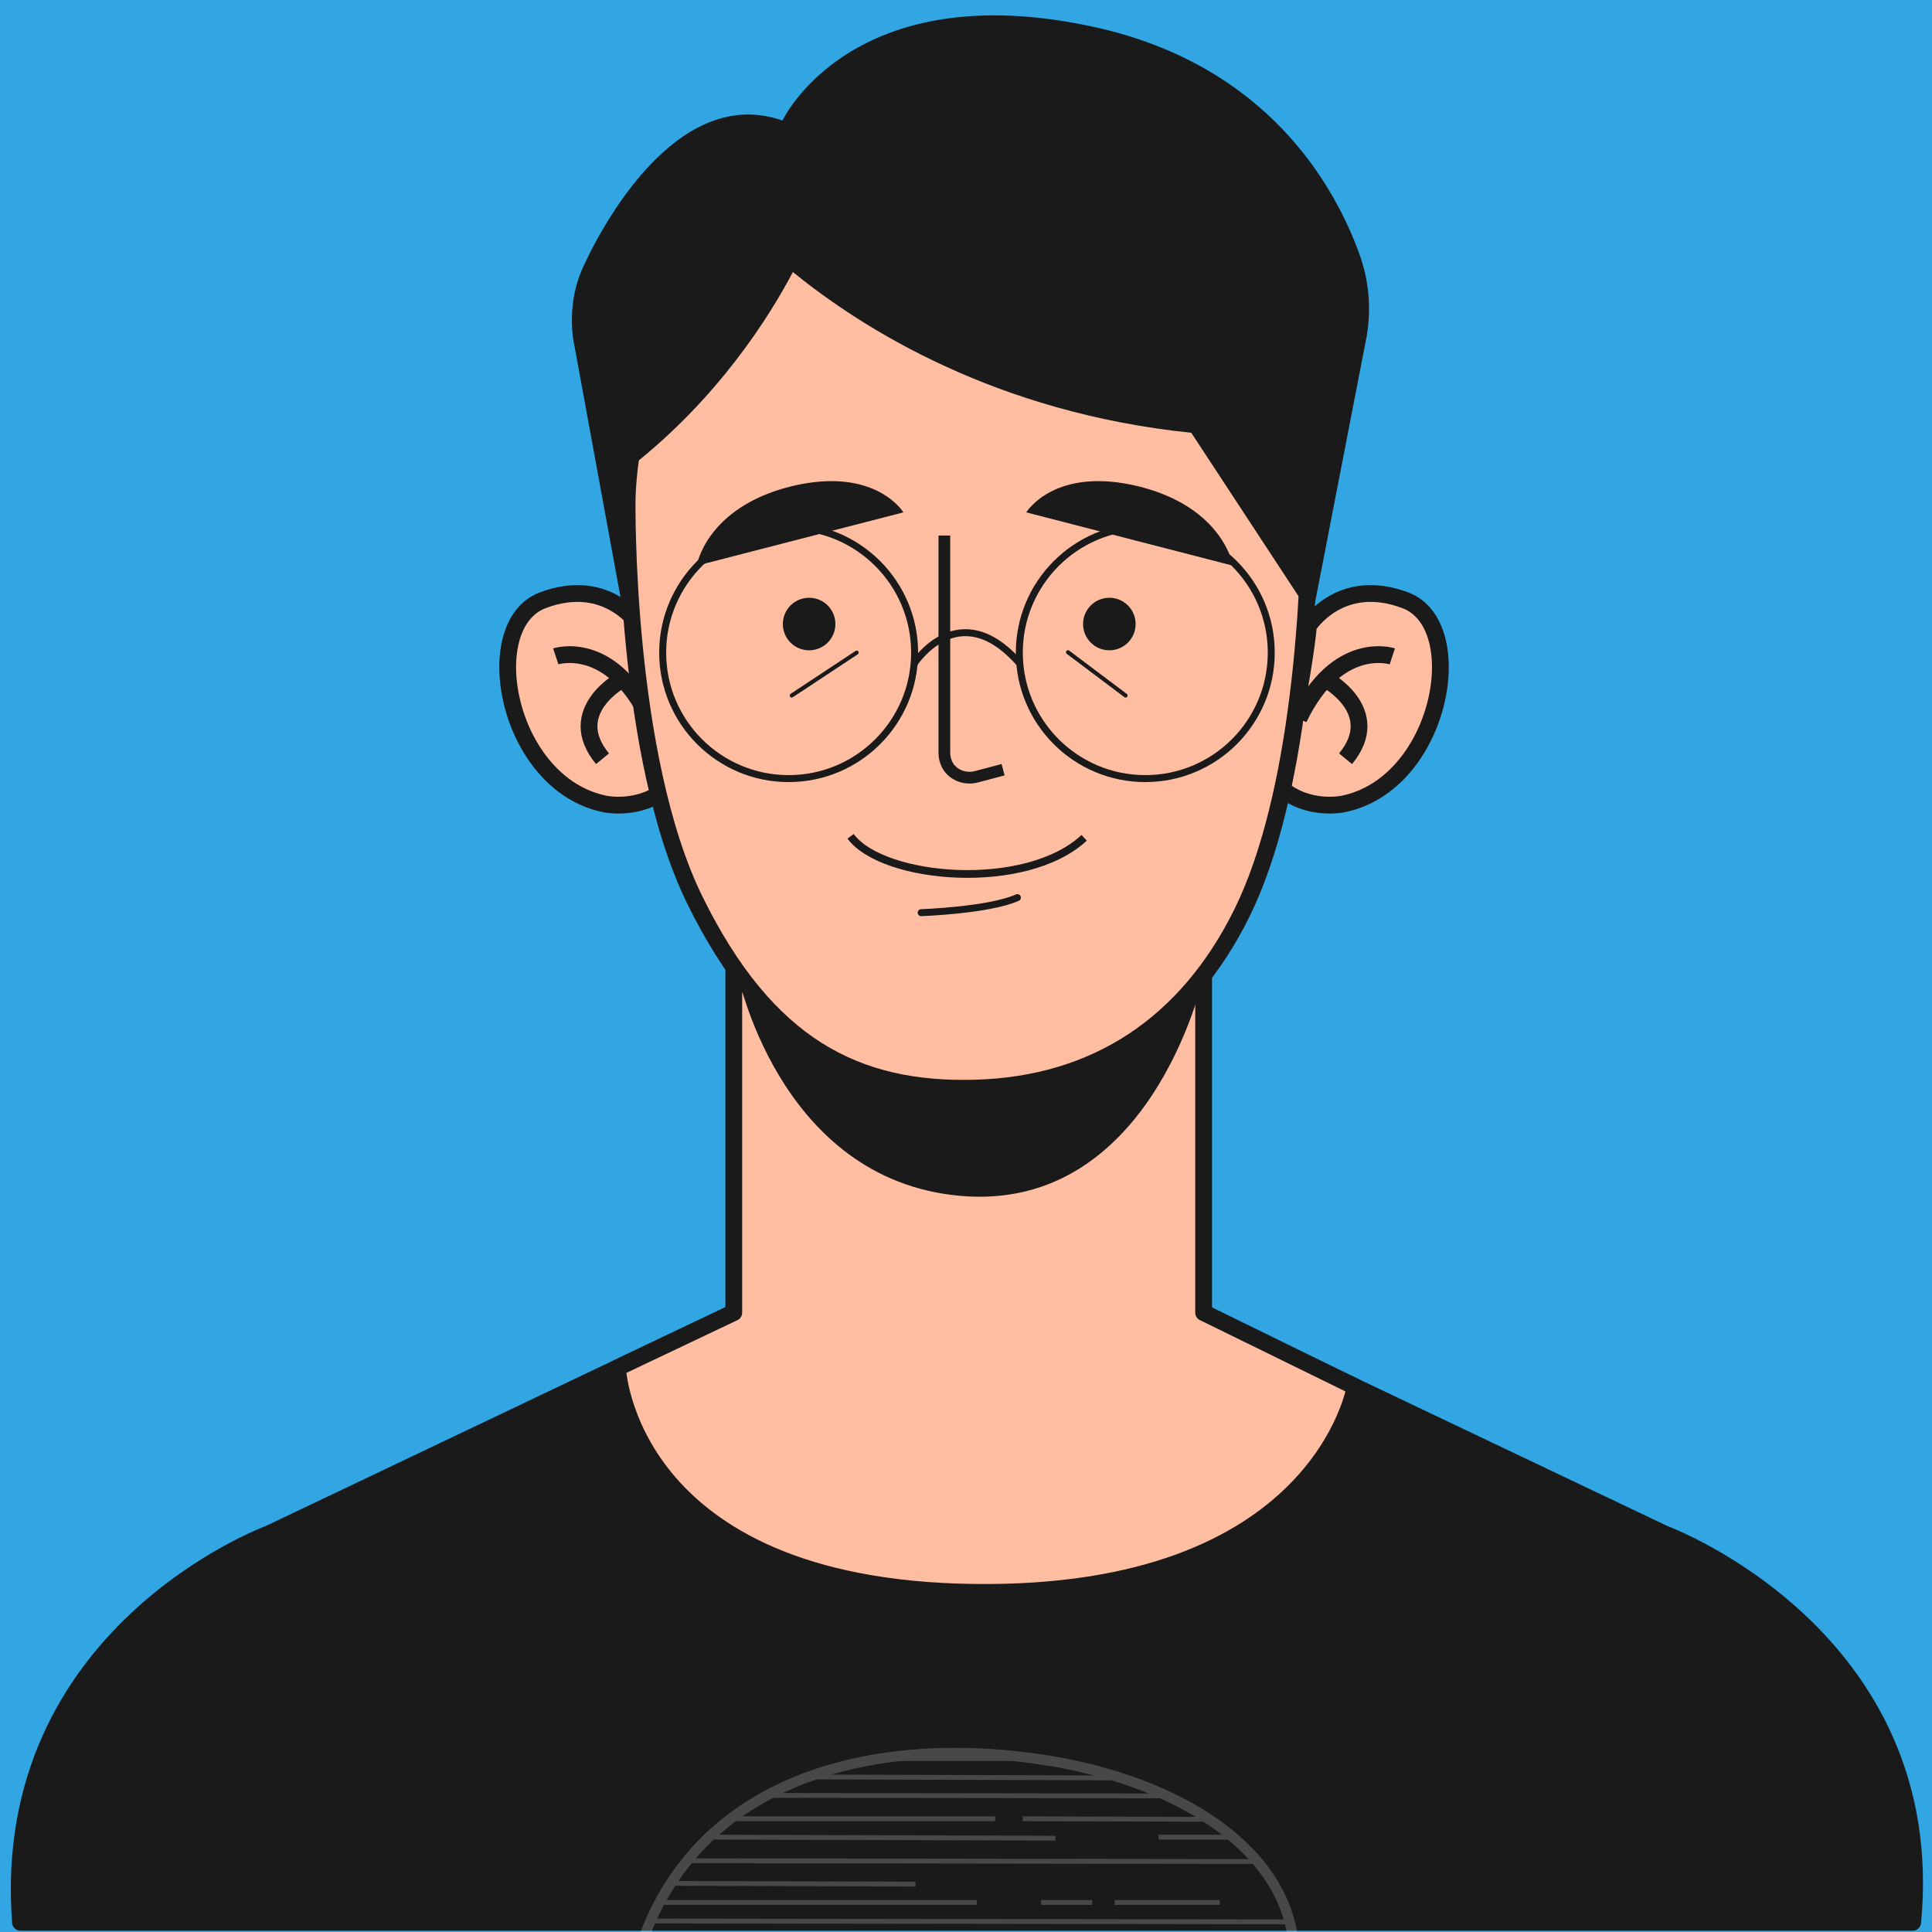 <svg xmlns="http://www.w3.org/2000/svg" viewBox="0 0 500 500" width="500" height="500" preserveAspectRatio="xMidYMid meet" style="width: 100%; height: 100%; transform: translate3d(0px, 0px, 0px);"><rect x="0" y="0" width="500" height="500" fill="#333333" stroke="none"/><defs><clipPath id="__lottie_element_2"><rect width="500" height="500" x="0" y="0"></rect></clipPath><clipPath id="__lottie_element_4"><path d="M0,0 L300,0 L300,300 L0,300z"></path></clipPath><clipPath id="__lottie_element_14"><path fill="#ffffff" clip-rule="nonzero" d=" M184.018,174.395 C178.955,138.951 137.851,149.673 119.682,127.334 C110.448,115.718 111.64,84.146 115.214,69.848 C129.213,14.447 184.018,0.448 236.143,8.788 C289.459,17.426 331.482,52.89 293.033,104.399 C277.247,125.547 260.268,128.823 237.036,133.589 C207.847,139.249 203.975,149.673 184.018,174.395" fill-opacity="1"></path></clipPath></defs><g clip-path="url(#__lottie_element_2)"><g transform="matrix(1,0,0,1,250,250)" opacity="1" style="display: block;"><g opacity="1" transform="matrix(1,0,0,1,-2,2.5)"><path fill="rgb(50,166,226)" fill-opacity="1" d=" M253,-256.5 C253,-256.5 253,256.5 253,256.5 C253,256.5 -253,256.5 -253,256.5 C-253,256.5 -253,-256.5 -253,-256.5 C-253,-256.5 253,-256.5 253,-256.5z"></path><path stroke-linecap="butt" stroke-linejoin="miter" fill-opacity="0" stroke-miterlimit="4" stroke="rgb(255,255,255)" stroke-opacity="1" stroke-width="2" d="M0 0"></path></g></g><g transform="matrix(1,0,0,1,-11.262,328.837)" opacity="1" style="display: block;"><g opacity="1" transform="matrix(1,0,0,1,261.263,89.763)"><path fill="rgb(26,26,26)" fill-opacity="1" d=" M180.6,-21.7 C180.6,-21.7 60.401,-78.9 60.401,-78.9 C60.401,-78.9 4.401,-78.9 4.401,-78.9 C4.401,-78.9 -4.2,-78.9 -4.2,-78.9 C-4.2,-78.9 -60.2,-78.9 -60.2,-78.9 C-60.2,-78.9 -180.299,-21.7 -180.299,-21.7 C-180.299,-21.7 -250.4,3.999 -244.7,78.9 C-244.7,78.9 -4.1,78.9 -4.1,78.9 C-4.1,78.9 4.5,78.9 4.5,78.9 C4.5,78.9 245,78.9 245,78.9 C252.1,4.699 180.6,-21.7 180.6,-21.7z"></path></g><g opacity="1" transform="matrix(1,0,0,1,262.113,89.763)"><path stroke-linecap="butt" stroke-linejoin="round" fill-opacity="0" stroke="rgb(26,26,26)" stroke-opacity="1" stroke-width="4.345" d=" M179.75,-21.7 C179.75,-21.7 59.551,-78.9 59.551,-78.9 C59.551,-78.9 3.551,-78.9 3.551,-78.9 C3.551,-78.9 -5.05,-78.9 -5.05,-78.9 C-5.05,-78.9 -61.05,-78.9 -61.05,-78.9 C-61.05,-78.9 -181.149,-21.7 -181.149,-21.7 C-181.149,-21.7 -251.25,3.999 -245.55,78.9 C-245.55,78.9 -4.95,78.9 -4.95,78.9 C-4.95,78.9 3.65,78.9 3.65,78.9 C3.65,78.9 244.15,78.9 244.15,78.9 C251.25,4.699 179.75,-21.7 179.75,-21.7z"></path></g></g><g transform="matrix(1,0,0,1,148.937,200.737)" opacity="1" style="display: block;"><g opacity="1" transform="matrix(1,0,0,1,106.312,111.713)"><path fill="rgb(255,190,162)" fill-opacity="1" d=" M56.25,27.25 C56.25,27.25 56.25,27.25 56.25,27.25 C56.25,27.25 56.25,-100.85 56.25,-100.85 C56.25,-100.85 -65.35,-100.85 -65.35,-100.85 C-65.35,-100.85 -65.35,27.25 -65.35,27.25 C-65.35,27.25 -95.45,41.55 -95.45,41.55 C-95.45,41.55 -93.05,98.45 -3.35,99.649 C86.45,100.85 95.45,46.45 95.45,46.45 C95.45,46.45 56.25,27.25 56.25,27.25z"></path></g><g opacity="1" transform="matrix(1,0,0,1,106.312,111.713)"><path stroke-linecap="butt" stroke-linejoin="round" fill-opacity="0" stroke="rgb(26,26,26)" stroke-opacity="1" stroke-width="4.345" d=" M56.25,27.25 C56.25,27.25 56.25,27.25 56.25,27.25 C56.25,27.25 56.25,-100.85 56.25,-100.85 C56.25,-100.85 -65.35,-100.85 -65.35,-100.85 C-65.35,-100.85 -65.35,27.25 -65.35,27.25 C-65.35,27.25 -95.45,41.55 -95.45,41.55 C-95.45,41.55 -93.05,98.45 -3.35,99.649 C86.45,100.85 95.45,46.45 95.45,46.45 C95.45,46.45 56.25,27.25 56.25,27.25z"></path></g></g><g transform="matrix(1,0,0,1,190.8,251.6)" opacity="1" style="display: block;"><g opacity="1" transform="matrix(1,0,0,1,60.3,29.056)"><path fill="rgb(26,26,26)" fill-opacity="1" d=" M-60.3,-29.057 C-60.3,-29.057 -50.1,22.643 -5.2,28.544 C46.5,35.343 60.301,-27.756 60.301,-27.756 C60.301,-27.756 37.4,0.943 1.301,0.943 C-39,0.943 -60.3,-29.057 -60.3,-29.057z"></path></g></g><g transform="matrix(1,0,0,1,320.566,138.102)" opacity="1" style="display: block;"><g opacity="1" transform="matrix(1,0,0,1,35.462,41.413)"><path fill="rgb(255,190,162)" fill-opacity="1" d=" M-17.4,-17.55 C-17.4,-17.55 -9.2,-30.55 7.701,-24.15 C24.6,-17.75 17,23.35 -8.4,28.55 C-8.4,28.55 -17.5,30.55 -24.6,24.35 C-24.6,24.35 -18.4,-5.95 -17.4,-17.55z"></path></g><g opacity="1" transform="matrix(1,0,0,1,35.462,41.413)"><path stroke-linecap="butt" stroke-linejoin="round" fill-opacity="0" stroke="rgb(26,26,26)" stroke-opacity="1" stroke-width="4.345" d=" M-17.4,-17.55 C-17.4,-17.55 -9.2,-30.55 7.701,-24.15 C24.6,-17.75 17,23.35 -8.4,28.55 C-8.4,28.55 -17.5,30.55 -24.6,24.35 C-24.6,24.35 -18.4,-5.95 -17.4,-17.55z"></path></g><g opacity="1" transform="matrix(1,0,0,1,27.663,37.462)"><path fill="rgb(255,190,162)" fill-opacity="1" d=" M12.1,-5.7 C12.1,-5.7 -2.1,-10.4 -12.1,10.4"></path></g><g opacity="1" transform="matrix(1,0,0,1,27.663,37.462)"><path stroke-linecap="butt" stroke-linejoin="round" fill-opacity="0" stroke="rgb(26,26,26)" stroke-opacity="1" stroke-width="4.345" d=" M12.1,-5.7 C12.1,-5.7 -2.1,-10.4 -12.1,10.4"></path></g><g opacity="1" transform="matrix(1,0,0,1,30.162,47.963)"><path fill="rgb(255,190,162)" fill-opacity="1" d=" M-7.699,-10.3 C-7.699,-10.3 7.699,-2.1 -2.5,10.3"></path></g><g opacity="1" transform="matrix(1,0,0,1,30.162,47.963)"><path stroke-linecap="butt" stroke-linejoin="round" fill-opacity="0" stroke="rgb(26,26,26)" stroke-opacity="1" stroke-width="4.345" d=" M-7.699,-10.3 C-7.699,-10.3 7.699,-2.1 -2.5,10.3"></path></g></g>
<g transform="matrix(1,0,0,1,112.667,138.102)" opacity="1" style="display: block;"><g opacity="1" transform="matrix(1,0,0,1,35.463,41.413)"><path fill="rgb(255,190,162)" fill-opacity="1" d=" M17.4,-17.55 C17.4,-17.55 9.2,-30.55 -7.7,-24.15 C-24.6,-17.75 -17,23.35 8.4,28.55 C8.4,28.55 17.5,30.55 24.6,24.35 C24.6,24.35 18.4,-5.95 17.4,-17.55z"></path></g><g opacity="1" transform="matrix(1,0,0,1,35.463,41.413)"><path stroke-linecap="butt" stroke-linejoin="round" fill-opacity="0" stroke="rgb(26,26,26)" stroke-opacity="1" stroke-width="4.345" d=" M17.4,-17.55 C17.4,-17.55 9.2,-30.55 -7.7,-24.15 C-24.6,-17.75 -17,23.35 8.4,28.55 C8.4,28.55 17.5,30.55 24.6,24.35 C24.6,24.35 18.4,-5.95 17.4,-17.55z"></path></g><g opacity="1" transform="matrix(1,0,0,1,43.262,37.462)"><path fill="rgb(255,190,162)" fill-opacity="1" d=" M-12.1,-5.7 C-12.1,-5.7 2.1,-10.4 12.1,10.4"></path></g><g opacity="1" transform="matrix(1,0,0,1,43.262,37.462)"><path stroke-linecap="butt" stroke-linejoin="round" fill-opacity="0" stroke="rgb(26,26,26)" stroke-opacity="1" stroke-width="4.345" d=" M-12.1,-5.7 C-12.1,-5.7 2.1,-10.4 12.1,10.4"></path></g><g opacity="1" transform="matrix(1,0,0,1,40.762,47.963)"><path fill="rgb(255,190,162)" fill-opacity="1" d=" M7.7,-10.3 C7.7,-10.3 -7.7,-2.1 2.5,10.3"></path></g><g opacity="1" transform="matrix(1,0,0,1,40.762,47.963)"><path stroke-linecap="butt" stroke-linejoin="round" fill-opacity="0" stroke="rgb(26,26,26)" stroke-opacity="1" stroke-width="4.345" d=" M7.7,-10.3 C7.7,-10.3 -7.7,-2.1 2.5,10.3"></path></g></g><g transform="matrix(1,0,0,1,150.537,30.137)" opacity="1" style="display: block;"><g opacity="1" transform="matrix(1,0,0,1,101.012,131.613)"><path fill="rgb(255,190,162)" fill-opacity="1" d=" M87.45,-32.75 C87.45,-7.95 85.05,43.75 69.85,74.55 C55.55,103.45 31.95,118.95 0.95,119.85 C-30.05,120.75 -53.15,108.85 -71.65,71.35 C-90.15,33.85 -89.25,-32.35 -89.25,-32.35 C-89.25,-32.35 -89.25,-120.75 -1.85,-120.75 C90.15,-120.75 87.45,-32.75 87.45,-32.75z"></path></g><g opacity="1" transform="matrix(1,0,0,1,101.012,131.613)"><path stroke-linecap="butt" stroke-linejoin="round" fill-opacity="0" stroke="rgb(26,26,26)" stroke-opacity="1" stroke-width="4.345" d=" M87.45,-32.75 C87.45,-7.95 85.05,43.75 69.85,74.55 C55.55,103.45 31.95,118.95 0.95,119.85 C-30.05,120.75 -53.15,108.85 -71.65,71.35 C-90.15,33.85 -89.25,-32.35 -89.25,-32.35 C-89.25,-32.35 -89.25,-120.75 -1.85,-120.75 C90.15,-120.75 87.45,-32.75 87.45,-32.75z"></path></g></g><g transform="matrix(1,0,0,1,236.799,131)" opacity="1" style="display: block;"><g opacity="1" transform="matrix(1,0,0,1,15.2,39.25)"><path fill="rgb(255,190,162)" fill-opacity="1" d=" M-7.6,-31.65 C-7.6,-31.65 -7.6,24.65 -7.6,24.65 C-7.6,25.55 -7.4,26.35 -7.1,27.15 C-5.9,30.15 -2.4,31.65 0.8,30.75 C0.8,30.75 7.6,28.95 7.6,28.95"></path></g><g opacity="1" transform="matrix(1,0,0,1,15.2,39.25)"><path stroke-linecap="butt" stroke-linejoin="round" fill-opacity="0" stroke="rgb(26,26,26)" stroke-opacity="1" stroke-width="3.04" d=" M-7.6,-31.65 C-7.6,-31.65 -7.6,24.65 -7.6,24.65 C-7.6,25.55 -7.4,26.35 -7.1,27.15 C-5.9,30.15 -2.4,31.65 0.8,30.75 C0.8,30.75 7.6,28.95 7.6,28.95"></path></g></g><g transform="matrix(1,0,0,1,202.349,154.45)" opacity="1" style="display: block;"><g opacity="1" transform="matrix(1,0,0,1,7.05,7.05)"><path fill="rgb(26,26,26)" fill-opacity="1" d=" M0,-6.8 C3.756,-6.8 6.8,-3.756 6.8,0 C6.8,3.755 3.756,6.8 0,6.8 C-3.755,6.8 -6.8,3.755 -6.8,0 C-6.8,-3.756 -3.755,-6.8 0,-6.8z"></path></g></g><g transform="matrix(1,0,0,1,280.049,154.45)" opacity="1" style="display: block;"><g opacity="1" transform="matrix(1,0,0,1,7.05,7.05)"><path fill="rgb(26,26,26)" fill-opacity="1" d=" M0,-6.8 C3.756,-6.8 6.801,-3.756 6.801,0 C6.801,3.755 3.756,6.8 0,6.8 C-3.755,6.8 -6.801,3.755 -6.801,0 C-6.801,-3.756 -3.755,-6.8 0,-6.8z"></path></g></g><g transform="matrix(1,0,0,1,204.378,168.377)" opacity="1" style="display: block;"><g opacity="1" transform="matrix(1,0,0,1,8.922,6.072)"><path stroke-linecap="round" stroke-linejoin="round" fill-opacity="0" stroke="rgb(26,26,26)" stroke-opacity="1" stroke-width="1.045" d=" M8.4,-5.55 C8.4,-5.55 -8.4,5.55 -8.4,5.55"></path></g></g><g transform="matrix(1,0,0,1,275.877,168.277)" opacity="1" style="display: block;"><g opacity="1" transform="matrix(1,0,0,1,7.972,6.122)"><path stroke-linecap="round" stroke-linejoin="round" fill-opacity="0" stroke="rgb(26,26,26)" stroke-opacity="1" stroke-width="1.045" d=" M-7.449,-5.6 C-7.449,-5.6 7.449,5.6 7.449,5.6"></path></g></g><g transform="matrix(1,0,0,1,233.889,227.79)" opacity="1" style="display: block;"><g opacity="1" transform="matrix(1,0,0,1,16.96,6.46)"><path stroke-linecap="round" stroke-linejoin="round" fill-opacity="0" stroke="rgb(26,26,26)" stroke-opacity="1" stroke-width="1.804" d=" M-12.45,1.95 C-12.45,1.95 5.05,1.35 12.45,-1.95"></path></g></g><g transform="matrix(1,0,0,1,265.349,120.25)" opacity="1" style="display: block;"><g opacity="1" transform="matrix(1,0,0,1,27,13.2)"><path fill="rgb(26,26,26)" fill-opacity="1" d=" M-26.75,-0.85 C-26.75,-0.85 26.75,12.95 26.75,12.95 C26.75,12.95 24.351,-2.05 2.45,-7.55 C-19.449,-12.95 -26.75,-0.85 -26.75,-0.85z"></path></g></g><g transform="matrix(1,0,0,1,180.049,120.25)" opacity="1" style="display: block;"><g opacity="1" transform="matrix(1,0,0,1,27,13.2)"><path fill="rgb(26,26,26)" fill-opacity="1" d=" M26.75,-0.85 C26.75,-0.85 -26.75,12.95 -26.75,12.95 C-26.75,12.95 -24.35,-2.05 -2.45,-7.55 C19.45,-12.95 26.75,-0.85 26.75,-0.85z"></path></g></g><g transform="matrix(1,0,0,1,147.25,-7.25)" opacity="1" style="display: block;"><g opacity="1" transform="matrix(1,0,0,1,103.95,88.65)">
<path fill="rgb(26,26,26)" fill-opacity="1" d=" M100.7,-15.4 C94.399,-33 77.099,-64.3 32.5,-74.3 C-30.8,-88.4 -48.7,-50.2 -48.7,-50.2 C-74.3,-59.2 -93.5,-27 -100.2,-12.5 C-102.901,-6.7 -103.7,-0.3 -102.901,6.1 C-102.901,6.1 -89.1,81.4 -89.1,81.4 C-89.1,81.4 -87.7,39.2 -87.7,39.2 C-65.401,21.7 -52.1,0.6 -46,-11 C-27.8,3.8 6.599,25.4 57.099,30.6 C57.099,30.6 88.399,78.3 88.399,78.3 C88.399,78.3 102.5,5.6 102.5,5.6 C103.7,-1.5 103.099,-8.7 100.7,-15.4z"></path></g></g><g transform="matrix(1,0,0,1,166.99,131.789)" opacity="1" style="display: block;"><g opacity="1" transform="matrix(1,0,0,1,37.11,37.11)"><path stroke-linecap="round" stroke-linejoin="round" fill-opacity="0" stroke="rgb(26,26,26)" stroke-opacity="1" stroke-width="1.804" d=" M0,-32.6 C18.004,-32.6 32.6,-18.004 32.6,0 C32.6,18.004 18.004,32.6 0,32.6 C-18.004,32.6 -32.6,18.004 -32.6,0 C-32.6,-18.004 -18.004,-32.6 0,-32.6z"></path></g><g opacity="1" transform="matrix(1,0,0,1,129.41,37.11)"><path stroke-linecap="round" stroke-linejoin="round" fill-opacity="0" stroke="rgb(26,26,26)" stroke-opacity="1" stroke-width="1.804" d=" M0.001,-32.6 C18.005,-32.6 32.6,-18.004 32.6,0 C32.6,18.004 18.005,32.6 0.001,32.6 C-18.004,32.6 -32.6,18.004 -32.6,0 C-32.6,-18.004 -18.004,-32.6 0.001,-32.6z"></path></g><g opacity="1" transform="matrix(1,0,0,1,83.26,30.96)"><path stroke-linecap="round" stroke-linejoin="round" fill-opacity="0" stroke="rgb(26,26,26)" stroke-opacity="1" stroke-width="1.804" d=" M-13.55,8.85 C-13.55,8.85 -2.05,-8.85 13.55,8.85"></path></g></g><g transform="matrix(1,0,0,1,250,250)" opacity="1" style="display: block;"><g opacity="1" transform="matrix(1,0,0,1,0,0)"><path fill="rgb(255,0,0)" fill-opacity="1" d="M0 0"></path><path stroke-linecap="butt" stroke-linejoin="miter" fill-opacity="0" stroke-miterlimit="4" stroke="rgb(26,26,26)" stroke-opacity="1" stroke-width="2" d=" M-29.874,-33.566 C-21.479,-22.258 15.529,-19.124 30.581,-33.179"></path></g></g><g clip-path="url(#__lottie_element_4)" transform="matrix(0.887,0,0,0.887,114.999,438)" opacity="0.2" style="display: block;"><g transform="matrix(1,0,0,1,43.06,4.095)" opacity="1" style="display: block;"><g opacity="1" transform="matrix(1,0,0,1,117.952,94.421)"><path stroke-linecap="butt" stroke-linejoin="miter" fill-opacity="0" stroke-miterlimit="10" stroke="rgb(255,255,255)" stroke-opacity="1" stroke-width="2.979" d=" M-36.934,86.974 C-41.997,51.53 -83.101,62.252 -101.27,39.913 C-110.504,28.297 -109.312,-3.276 -105.738,-17.574 C-91.739,-72.975 -36.934,-86.973 15.191,-78.633 C68.507,-69.995 110.504,-34.55 72.081,16.978 C56.295,38.126 39.316,41.402 16.084,46.168 C-13.105,51.828 -16.977,62.252 -36.934,86.974z"></path></g></g><g clip-path="url(#__lottie_element_14)" transform="matrix(1,0,0,1,-59.103,11.733)" opacity="1" style="display: block;"><g opacity="1" transform="matrix(1,0,0,1,0,0)"><path stroke-linecap="butt" stroke-linejoin="miter" fill-opacity="0" stroke-miterlimit="10" stroke="rgb(255,255,255)" stroke-opacity="1" stroke-width="1.407" d=" M240.666,7.554 C240.666,7.554 141.481,7.554 141.481,7.554"></path></g><g opacity="1" transform="matrix(1,0,0,1,0,0)"><path stroke-linecap="butt" stroke-linejoin="miter" fill-opacity="0" stroke-miterlimit="10" stroke="rgb(255,255,255)" stroke-opacity="1" stroke-width="1.407" d=" M348.787,7.852 C348.787,7.852 249.601,7.852 249.601,7.852"></path></g><g opacity="1" transform="matrix(1,0,0,1,0,0)"><path stroke-linecap="butt" stroke-linejoin="miter" fill-opacity="0" stroke-miterlimit="10" stroke="rgb(255,255,255)" stroke-opacity="1" stroke-width="1.407" d=" M266.579,13.213 C266.579,13.213 366.063,13.213 366.063,13.213"></path></g><g opacity="1" transform="matrix(1,0,0,1,208.796,13.064)"><path stroke-linecap="butt" stroke-linejoin="miter" fill-opacity="0" stroke-miterlimit="10" stroke="rgb(255,255,255)" stroke-opacity="1" stroke-width="1.407" d=" M-49.742,-0.149 C-49.742,-0.149 49.742,0.149 49.742,0.149"></path></g><g opacity="1" transform="matrix(1,0,0,1,0,0)"><path stroke-linecap="butt" stroke-linejoin="miter" fill-opacity="0" stroke-miterlimit="10" stroke="rgb(255,255,255)" stroke-opacity="1" stroke-width="1.407" d=" M135.226,12.915 C135.226,12.915 150.119,12.915 150.119,12.915"></path></g><g opacity="1" transform="matrix(1,0,0,1,244.687,18.426)"><path stroke-linecap="butt" stroke-linejoin="miter" fill-opacity="0" stroke-miterlimit="10" stroke="rgb(255,255,255)" stroke-opacity="1" stroke-width="1.407" d=" M116.312,0.149 C116.312,0.149 -116.312,-0.149 -116.312,-0.149"></path></g><g opacity="1" transform="matrix(1,0,0,1,0,0)"><path stroke-linecap="butt" stroke-linejoin="miter" fill-opacity="0" stroke-miterlimit="10" stroke="rgb(255,255,255)" stroke-opacity="1" stroke-width="1.407" d=" M219.816,25.128 C219.816,25.128 120.333,25.128 120.333,25.128"></path></g><g opacity="1" transform="matrix(1,0,0,1,277.451,25.277)"><path stroke-linecap="butt" stroke-linejoin="miter" fill-opacity="0" stroke-miterlimit="10" stroke="rgb(255,255,255)" stroke-opacity="1" stroke-width="1.407" d=" M49.593,0.149 C49.593,0.149 -49.593,-0.149 -49.593,-0.149"></path></g><g opacity="1" transform="matrix(1,0,0,1,0,0)"><path stroke-linecap="butt" stroke-linejoin="miter" fill-opacity="0" stroke-miterlimit="10" stroke="rgb(255,255,255)" stroke-opacity="1" stroke-width="1.407" d=" M211.477,60.87 C211.477,60.87 286.834,60.87 286.834,60.87"></path></g><g opacity="1" transform="matrix(1,0,0,1,187.648,30.638)"><path stroke-linecap="butt" stroke-linejoin="miter" fill-opacity="0" stroke-miterlimit="10" stroke="rgb(255,255,255)" stroke-opacity="1" stroke-width="1.407" d=" M-49.742,-0.149 C-49.742,-0.149 49.742,0.149 49.742,0.149"></path></g><g opacity="1" transform="matrix(1,0,0,1,0,0)"><path stroke-linecap="butt" stroke-linejoin="miter" fill-opacity="0" stroke-miterlimit="10" stroke="rgb(255,255,255)" stroke-opacity="1" stroke-width="1.407" d=" M114.078,30.489 C114.078,30.489 128.971,30.489 128.971,30.489"></path></g><g opacity="1" transform="matrix(1,0,0,1,212.519,37.489)"><path stroke-linecap="butt" stroke-linejoin="miter" fill-opacity="0" stroke-miterlimit="10" stroke="rgb(255,255,255)" stroke-opacity="1" stroke-width="1.407" d=" M107.078,0.149 C107.078,0.149 -107.078,-0.149 -107.078,-0.149"></path></g><g opacity="1" transform="matrix(1,0,0,1,146.991,44.041)">
<path stroke-linecap="butt" stroke-linejoin="miter" fill-opacity="0" stroke-miterlimit="10" stroke="rgb(255,255,255)" stroke-opacity="1" stroke-width="1.407" d=" M49.593,0.149 C49.593,0.149 -49.593,-0.149 -49.593,-0.149"></path></g><g opacity="1" transform="matrix(1,0,0,1,0,0)"><path stroke-linecap="butt" stroke-linejoin="miter" fill-opacity="0" stroke-miterlimit="10" stroke="rgb(255,255,255)" stroke-opacity="1" stroke-width="1.407" d=" M114.972,49.552 C114.972,49.552 214.455,49.552 214.455,49.552"></path></g><g opacity="1" transform="matrix(1,0,0,1,0,0)"><path stroke-linecap="butt" stroke-linejoin="miter" fill-opacity="0" stroke-miterlimit="10" stroke="rgb(255,255,255)" stroke-opacity="1" stroke-width="1.407" d=" M267.472,30.489 C267.472,30.489 332.405,30.489 332.405,30.489"></path></g><g opacity="1" transform="matrix(1,0,0,1,0,0)"><path stroke-linecap="butt" stroke-linejoin="miter" fill-opacity="0" stroke-miterlimit="10" stroke="rgb(255,255,255)" stroke-opacity="1" stroke-width="1.407" d=" M254.665,49.552 C254.665,49.552 285.345,49.552 285.345,49.552"></path></g><g opacity="1" transform="matrix(1,0,0,1,200.456,55.062)"><path stroke-linecap="butt" stroke-linejoin="miter" fill-opacity="0" stroke-miterlimit="10" stroke="rgb(255,255,255)" stroke-opacity="1" stroke-width="1.407" d=" M116.163,0.149 C116.163,0.149 -116.163,-0.149 -116.163,-0.149"></path></g><g opacity="1" transform="matrix(1,0,0,1,126.141,61.615)"><path stroke-linecap="butt" stroke-linejoin="miter" fill-opacity="0" stroke-miterlimit="10" stroke="rgb(255,255,255)" stroke-opacity="1" stroke-width="1.407" d=" M49.592,0.149 C49.592,0.149 -49.592,-0.149 -49.592,-0.149"></path></g><g opacity="1" transform="matrix(1,0,0,1,0,0)"><path stroke-linecap="butt" stroke-linejoin="miter" fill-opacity="0" stroke-miterlimit="10" stroke="rgb(255,255,255)" stroke-opacity="1" stroke-width="1.407" d=" M93.527,67.125 C93.527,67.125 193.01,67.125 193.01,67.125"></path></g><g opacity="1" transform="matrix(1,0,0,1,0,0)"><path stroke-linecap="butt" stroke-linejoin="miter" fill-opacity="0" stroke-miterlimit="10" stroke="rgb(255,255,255)" stroke-opacity="1" stroke-width="1.407" d=" M234.708,67.125 C234.708,67.125 295.77,67.125 295.77,67.125"></path></g><g opacity="1" transform="matrix(1,0,0,1,0,0)"><path stroke-linecap="butt" stroke-linejoin="miter" fill-opacity="0" stroke-miterlimit="10" stroke="rgb(255,255,255)" stroke-opacity="1" stroke-width="1.407" d=" M233.219,49.552 C233.219,49.552 248.112,49.552 248.112,49.552"></path></g><g opacity="1" transform="matrix(1,0,0,1,0,0)"><path stroke-linecap="butt" stroke-linejoin="miter" fill-opacity="0" stroke-miterlimit="10" stroke="rgb(255,255,255)" stroke-opacity="1" stroke-width="1.407" d=" M211.476,66.827 C211.476,66.827 226.369,66.827 226.369,66.827"></path></g><g opacity="1" transform="matrix(1,0,0,1,227.56,73.827)"><path stroke-linecap="butt" stroke-linejoin="miter" fill-opacity="0" stroke-miterlimit="10" stroke="rgb(255,255,255)" stroke-opacity="1" stroke-width="1.407" d=" M116.163,0.149 C116.163,0.149 -116.163,-0.149 -116.163,-0.149"></path></g><g opacity="1" transform="matrix(1,0,0,1,0,0)"><path stroke-linecap="butt" stroke-linejoin="miter" fill-opacity="0" stroke-miterlimit="10" stroke="rgb(255,255,255)" stroke-opacity="1" stroke-width="1.407" d=" M202.541,80.529 C202.541,80.529 103.058,80.529 103.058,80.529"></path></g><g opacity="1" transform="matrix(1,0,0,1,0,0)"><path stroke-linecap="butt" stroke-linejoin="miter" fill-opacity="0" stroke-miterlimit="10" stroke="rgb(255,255,255)" stroke-opacity="1" stroke-width="1.407" d=" M310.662,80.826 C310.662,80.826 211.476,80.826 211.476,80.826"></path></g><g opacity="1" transform="matrix(1,0,0,1,0,0)"><path stroke-linecap="butt" stroke-linejoin="miter" fill-opacity="0" stroke-miterlimit="10" stroke="rgb(255,255,255)" stroke-opacity="1" stroke-width="1.407" d=" M228.751,86.188 C228.751,86.188 327.938,86.188 327.938,86.188"></path></g><g opacity="1" transform="matrix(1,0,0,1,170.671,86.039)"><path stroke-linecap="butt" stroke-linejoin="miter" fill-opacity="0" stroke-miterlimit="10" stroke="rgb(255,255,255)" stroke-opacity="1" stroke-width="1.407" d=" M-49.742,-0.149 C-49.742,-0.149 49.742,0.149 49.742,0.149"></path></g><g opacity="1" transform="matrix(1,0,0,1,0,0)"><path stroke-linecap="butt" stroke-linejoin="miter" fill-opacity="0" stroke-miterlimit="10" stroke="rgb(255,255,255)" stroke-opacity="1" stroke-width="1.407" d=" M97.1,85.89 C97.1,85.89 111.993,85.89 111.993,85.89"></path></g><g opacity="1" transform="matrix(1,0,0,1,206.264,91.4)"><path stroke-linecap="butt" stroke-linejoin="miter" fill-opacity="0" stroke-miterlimit="10" stroke="rgb(255,255,255)" stroke-opacity="1" stroke-width="1.407" d=" M116.312,0.149 C116.312,0.149 -116.312,-0.149 -116.312,-0.149"></path></g><g opacity="1" transform="matrix(1,0,0,1,0,0)"><path stroke-linecap="butt" stroke-linejoin="miter" fill-opacity="0" stroke-miterlimit="10" stroke="rgb(255,255,255)" stroke-opacity="1" stroke-width="1.407" d=" M181.691,98.102 C181.691,98.102 82.506,98.102 82.506,98.102"></path></g><g opacity="1" transform="matrix(1,0,0,1,239.624,98.251)"><path stroke-linecap="butt" stroke-linejoin="miter" fill-opacity="0" stroke-miterlimit="10" stroke="rgb(255,255,255)" stroke-opacity="1" stroke-width="1.407" d=" M49.593,0.149 C49.593,0.149 -49.593,-0.149 -49.593,-0.149"></path></g><g opacity="1" transform="matrix(1,0,0,1,0,0)"><path stroke-linecap="butt" stroke-linejoin="miter" fill-opacity="0" stroke-miterlimit="10" stroke="rgb(255,255,255)" stroke-opacity="1" stroke-width="1.407" d=" M173.649,133.844 C173.649,133.844 248.708,133.844 248.708,133.844"></path></g><g opacity="1" transform="matrix(1,0,0,1,149.225,103.612)"><path stroke-linecap="butt" stroke-linejoin="miter" fill-opacity="0" stroke-miterlimit="10" stroke="rgb(255,255,255)" stroke-opacity="1" stroke-width="1.407" d=" M-49.742,-0.149 C-49.742,-0.149 49.742,0.149 49.742,0.149"></path></g><g opacity="1" transform="matrix(1,0,0,1,174.245,110.463)"><path stroke-linecap="butt" stroke-linejoin="miter" fill-opacity="0" stroke-miterlimit="10" stroke="rgb(255,255,255)" stroke-opacity="1" stroke-width="1.407" d=" M106.93,0.149 C106.93,0.149 -106.93,-0.149 -106.93,-0.149"></path></g><g opacity="1" transform="matrix(1,0,0,1,109.014,117.016)"><path stroke-linecap="butt" stroke-linejoin="miter" fill-opacity="0" stroke-miterlimit="10" stroke="rgb(255,255,255)" stroke-opacity="1" stroke-width="1.407" d=" M49.742,0.149 C49.742,0.149 -49.742,-0.149 -49.742,-0.149"></path></g><g opacity="1" transform="matrix(1,0,0,1,0,0)"><path stroke-linecap="butt" stroke-linejoin="miter" fill-opacity="0" stroke-miterlimit="10" stroke="rgb(255,255,255)" stroke-opacity="1" stroke-width="1.407" d=" M76.549,122.526 C76.549,122.526 176.33,122.526 176.33,122.526"></path></g><g opacity="1" transform="matrix(1,0,0,1,0,0)"><path stroke-linecap="butt" stroke-linejoin="miter" fill-opacity="0" stroke-miterlimit="10" stroke="rgb(255,255,255)" stroke-opacity="1" stroke-width="1.407" d=" M228.752,103.463 C228.752,103.463 293.982,103.463 293.982,103.463"></path></g><g opacity="1" transform="matrix(1,0,0,1,0,0)">
<path stroke-linecap="butt" stroke-linejoin="miter" fill-opacity="0" stroke-miterlimit="10" stroke="rgb(255,255,255)" stroke-opacity="1" stroke-width="1.407" d=" M216.54,122.526 C216.54,122.526 247.219,122.526 247.219,122.526"></path></g><g opacity="1" transform="matrix(1,0,0,1,162.182,128.036)"><path stroke-linecap="butt" stroke-linejoin="miter" fill-opacity="0" stroke-miterlimit="10" stroke="rgb(255,255,255)" stroke-opacity="1" stroke-width="1.407" d=" M116.015,0.149 C116.015,0.149 -116.015,-0.149 -116.015,-0.149"></path></g><g opacity="1" transform="matrix(1,0,0,1,87.421,134.589)"><path stroke-linecap="butt" stroke-linejoin="miter" fill-opacity="0" stroke-miterlimit="10" stroke="rgb(255,255,255)" stroke-opacity="1" stroke-width="1.407" d=" M49.593,0.149 C49.593,0.149 -49.593,-0.149 -49.593,-0.149"></path></g><g opacity="1" transform="matrix(1,0,0,1,0,0)"><path stroke-linecap="butt" stroke-linejoin="miter" fill-opacity="0" stroke-miterlimit="10" stroke="rgb(255,255,255)" stroke-opacity="1" stroke-width="1.407" d=" M55.401,140.099 C55.401,140.099 154.884,140.099 154.884,140.099"></path></g><g opacity="1" transform="matrix(1,0,0,1,0,0)"><path stroke-linecap="butt" stroke-linejoin="miter" fill-opacity="0" stroke-miterlimit="10" stroke="rgb(255,255,255)" stroke-opacity="1" stroke-width="1.407" d=" M196.583,140.099 C196.583,140.099 257.643,140.099 257.643,140.099"></path></g><g opacity="1" transform="matrix(1,0,0,1,0,0)"><path stroke-linecap="butt" stroke-linejoin="miter" fill-opacity="0" stroke-miterlimit="10" stroke="rgb(255,255,255)" stroke-opacity="1" stroke-width="1.407" d=" M194.499,122.526 C194.499,122.526 209.392,122.526 209.392,122.526"></path></g><g opacity="1" transform="matrix(1,0,0,1,0,0)"><path stroke-linecap="butt" stroke-linejoin="miter" fill-opacity="0" stroke-miterlimit="10" stroke="rgb(255,255,255)" stroke-opacity="1" stroke-width="1.407" d=" M173.649,139.802 C173.649,139.802 188.542,139.802 188.542,139.802"></path></g><g opacity="1" transform="matrix(1,0,0,1,195.839,146.206)"><path stroke-linecap="butt" stroke-linejoin="miter" fill-opacity="0" stroke-miterlimit="10" stroke="rgb(255,255,255)" stroke-opacity="1" stroke-width="1.407" d=" M116.312,0.149 C116.312,0.149 -116.312,-0.149 -116.312,-0.149"></path></g><g opacity="1" transform="matrix(1,0,0,1,0,0)"><path stroke-linecap="butt" stroke-linejoin="miter" fill-opacity="0" stroke-miterlimit="10" stroke="rgb(255,255,255)" stroke-opacity="1" stroke-width="1.407" d=" M171.266,152.907 C171.266,152.907 71.783,152.907 71.783,152.907"></path></g><g opacity="1" transform="matrix(1,0,0,1,0,0)"><path stroke-linecap="butt" stroke-linejoin="miter" fill-opacity="0" stroke-miterlimit="10" stroke="rgb(255,255,255)" stroke-opacity="1" stroke-width="1.407" d=" M278.792,153.205 C278.792,153.205 179.606,153.205 179.606,153.205"></path></g><g opacity="1" transform="matrix(1,0,0,1,0,0)"><path stroke-linecap="butt" stroke-linejoin="miter" fill-opacity="0" stroke-miterlimit="10" stroke="rgb(255,255,255)" stroke-opacity="1" stroke-width="1.407" d=" M302.918,153.205 C302.918,153.205 288.025,153.205 288.025,153.205"></path></g><g opacity="1" transform="matrix(1,0,0,1,0,0)"><path stroke-linecap="butt" stroke-linejoin="miter" fill-opacity="0" stroke-miterlimit="10" stroke="rgb(255,255,255)" stroke-opacity="1" stroke-width="1.407" d=" M196.584,158.566 C196.584,158.566 296.067,158.566 296.067,158.566"></path></g><g opacity="1" transform="matrix(1,0,0,1,138.8,158.417)"><path stroke-linecap="butt" stroke-linejoin="miter" fill-opacity="0" stroke-miterlimit="10" stroke="rgb(255,255,255)" stroke-opacity="1" stroke-width="1.407" d=" M-49.742,-0.149 C-49.742,-0.149 49.742,0.149 49.742,0.149"></path></g><g opacity="1" transform="matrix(1,0,0,1,174.692,163.779)"><path stroke-linecap="butt" stroke-linejoin="miter" fill-opacity="0" stroke-miterlimit="10" stroke="rgb(255,255,255)" stroke-opacity="1" stroke-width="1.407" d=" M116.313,0.149 C116.313,0.149 -116.313,-0.149 -116.313,-0.149"></path></g><g opacity="1" transform="matrix(1,0,0,1,0,0)"><path stroke-linecap="butt" stroke-linejoin="miter" fill-opacity="0" stroke-miterlimit="10" stroke="rgb(255,255,255)" stroke-opacity="1" stroke-width="1.407" d=" M149.821,170.48 C149.821,170.48 50.635,170.48 50.635,170.48"></path></g><g opacity="1" transform="matrix(1,0,0,1,207.902,170.629)"><path stroke-linecap="butt" stroke-linejoin="miter" fill-opacity="0" stroke-miterlimit="10" stroke="rgb(255,255,255)" stroke-opacity="1" stroke-width="1.407" d=" M49.742,0.149 C49.742,0.149 -49.742,-0.149 -49.742,-0.149"></path></g></g><g transform="matrix(1,0,0,1,62.471,208.998)" opacity="1" style="display: block;"><g opacity="1" transform="matrix(1,0,0,1,13.207,14.398)"><path fill="rgb(255,255,255)" fill-opacity="1" d=" M-5.809,12.063 C-8.192,10.872 -9.68,9.084 -11.169,7 C-12.361,4.915 -12.956,2.532 -12.956,-0.149 C-12.956,-2.83 -12.361,-5.212 -11.169,-7.297 C-9.978,-9.382 -8.192,-11.169 -5.809,-12.361 C-3.426,-13.552 -1.042,-14.148 1.639,-14.148 C4.022,-14.148 6.106,-13.85 8.191,-12.957 C9.978,-12.063 11.765,-10.872 12.956,-9.382 C12.956,-9.382 8.786,-5.51 8.786,-5.51 C6.999,-7.595 4.616,-8.787 1.936,-8.787 C0.149,-8.787 -1.341,-8.489 -2.532,-7.595 C-3.724,-6.999 -4.914,-5.808 -5.51,-4.617 C-6.106,-3.425 -6.702,-1.638 -6.702,-0.149 C-6.702,1.638 -6.404,3.127 -5.51,4.319 C-4.914,5.51 -3.724,6.702 -2.532,7.297 C-1.341,7.893 0.446,8.489 1.936,8.489 C4.616,8.489 6.999,7.297 8.786,5.212 C8.786,5.212 12.956,9.084 12.956,9.084 C11.765,10.574 9.978,11.766 8.191,12.66 C6.403,13.553 4.022,13.851 1.639,13.851 C-1.042,14.148 -3.724,13.552 -5.809,12.063z"></path></g><g opacity="1" transform="matrix(1,0,0,1,43.29,14.249)">
<path fill="rgb(255,255,255)" fill-opacity="1" d=" M-7.893,12.212 C-10.276,11.02 -12.064,9.233 -13.255,7.148 C-14.447,5.063 -15.042,2.681 -15.042,0 C-15.042,-2.681 -14.447,-5.064 -13.255,-7.149 C-12.064,-9.234 -10.276,-11.021 -7.893,-12.212 C-5.51,-13.403 -3.128,-13.999 -0.15,-13.999 C2.829,-13.999 5.211,-13.403 7.594,-12.212 C9.977,-11.021 11.764,-9.234 12.956,-7.149 C14.147,-5.064 15.042,-2.681 15.042,0 C15.042,2.681 14.445,5.063 12.956,7.148 C11.764,9.233 9.977,11.02 7.594,12.212 C5.211,13.403 2.829,13.999 -0.15,13.999 C-3.128,13.999 -5.51,13.701 -7.893,12.212z M4.021,7.744 C5.212,7.148 6.403,5.957 6.999,4.765 C7.594,3.574 8.191,1.787 8.191,0.298 C8.191,-1.489 7.892,-2.979 6.999,-4.17 C6.403,-5.361 5.212,-6.553 4.021,-7.149 C2.83,-7.744 1.34,-8.34 -0.447,-8.34 C-2.234,-8.34 -3.425,-8.042 -4.915,-7.149 C-6.106,-6.553 -7.297,-5.361 -7.893,-4.17 C-8.489,-2.979 -9.085,-1.192 -9.085,0.298 C-9.085,2.085 -8.787,3.574 -7.893,4.765 C-7.297,5.957 -6.106,7.148 -4.915,7.744 C-3.723,8.34 -2.234,8.935 -0.447,8.935 C1.34,8.935 2.83,8.34 4.021,7.744z"></path></g><g opacity="1" transform="matrix(1,0,0,1,75.011,14.249)"><path fill="rgb(255,255,255)" fill-opacity="1" d=" M5.064,13.701 C5.064,13.701 0.001,5.956 0.001,5.956 C0.001,5.956 -0.298,5.956 -0.298,5.956 C-0.298,5.956 -5.956,5.956 -5.956,5.956 C-5.956,5.956 -5.956,13.701 -5.956,13.701 C-5.956,13.701 -12.212,13.701 -12.212,13.701 C-12.212,13.701 -12.212,-13.701 -12.212,-13.701 C-12.212,-13.701 -0.298,-13.701 -0.298,-13.701 C2.085,-13.701 4.171,-13.404 5.958,-12.51 C7.745,-11.617 9.234,-10.425 10.128,-8.936 C11.021,-7.447 11.617,-5.659 11.617,-3.574 C11.617,-1.489 11.021,0.298 10.128,1.788 C9.234,3.277 7.745,4.468 5.958,5.064 C5.958,5.064 12.212,13.701 12.212,13.701 C12.212,13.701 5.064,13.701 5.064,13.701z M3.575,-7.148 C2.681,-8.042 1.192,-8.339 -0.893,-8.339 C-0.893,-8.339 -5.956,-8.339 -5.956,-8.339 C-5.956,-8.339 -5.956,1.191 -5.956,1.191 C-5.956,1.191 -0.893,1.191 -0.893,1.191 C0.894,1.191 2.384,0.893 3.575,-0.001 C4.469,-0.894 5.064,-2.085 5.064,-3.574 C5.064,-5.361 4.469,-6.552 3.575,-7.148z"></path></g><g opacity="1" transform="matrix(1,0,0,1,100.03,14.398)"><path fill="rgb(255,255,255)" fill-opacity="1" d=" M-3.276,-8.489 C-3.276,-8.489 -11.914,-8.489 -11.914,-8.489 C-11.914,-8.489 -11.914,-13.552 -11.914,-13.552 C-11.914,-13.552 11.914,-13.552 11.914,-13.552 C11.914,-13.552 11.914,-8.489 11.914,-8.489 C11.914,-8.489 3.277,-8.489 3.277,-8.489 C3.277,-8.489 3.277,13.552 3.277,13.552 C3.277,13.552 -2.978,13.552 -2.978,13.552 C-2.978,13.552 -2.978,-8.489 -2.978,-8.489 C-2.978,-8.489 -3.276,-8.489 -3.276,-8.489z"></path></g><g opacity="1" transform="matrix(1,0,0,1,125.795,14.249)"><path fill="rgb(255,255,255)" fill-opacity="1" d=" M10.574,8.638 C10.574,8.638 10.574,13.701 10.574,13.701 C10.574,13.701 -10.574,13.701 -10.574,13.701 C-10.574,13.701 -10.574,-13.701 -10.574,-13.701 C-10.574,-13.701 9.977,-13.701 9.977,-13.701 C9.977,-13.701 9.977,-8.637 9.977,-8.637 C9.977,-8.637 -4.32,-8.637 -4.32,-8.637 C-4.32,-8.637 -4.32,-2.68 -4.32,-2.68 C-4.32,-2.68 8.488,-2.68 8.488,-2.68 C8.488,-2.68 8.488,2.383 8.488,2.383 C8.488,2.383 -4.32,2.383 -4.32,2.383 C-4.32,2.383 -4.32,8.638 -4.32,8.638 C-4.32,8.638 10.574,8.638 10.574,8.638z"></path></g><g opacity="1" transform="matrix(1,0,0,1,151.857,14.249)"><path fill="rgb(255,255,255)" fill-opacity="1" d=" M6.553,13.701 C6.553,13.701 0,4.17 0,4.17 C0,4.17 -6.553,13.701 -6.553,13.701 C-6.553,13.701 -13.702,13.701 -13.702,13.701 C-13.702,13.701 -3.575,-0.298 -3.575,-0.298 C-3.575,-0.298 -13.106,-13.701 -13.106,-13.701 C-13.106,-13.701 -5.958,-13.701 -5.958,-13.701 C-5.958,-13.701 0.298,-4.766 0.298,-4.766 C0.298,-4.766 6.553,-13.701 6.553,-13.701 C6.553,-13.701 13.404,-13.701 13.404,-13.701 C13.404,-13.701 3.574,-0.298 3.574,-0.298 C3.574,-0.298 13.701,13.701 13.701,13.701 C13.701,13.701 6.553,13.701 6.553,13.701z"></path></g></g>
<g transform="matrix(1,0,0,1,61.873,246.231)" opacity="1" style="display: block;"><g opacity="1" transform="matrix(1,0,0,1,7.696,9.185)"><path fill="rgb(255,255,255)" fill-opacity="1" d=" M-2.979,7.447 C-4.17,6.553 -5.362,5.659 -6.255,4.467 C-7.149,3.276 -7.447,1.788 -7.447,0.001 C-7.447,-1.489 -7.149,-2.978 -6.255,-4.467 C-5.362,-5.956 -4.468,-6.851 -2.979,-7.447 C-1.788,-8.34 0.001,-8.637 1.49,-8.637 C2.681,-8.637 3.872,-8.34 4.766,-8.042 C5.659,-7.744 6.554,-7.149 7.447,-6.255 C7.447,-6.255 6.553,-5.361 6.553,-5.361 C5.063,-6.85 3.574,-7.447 1.191,-7.447 C-0.298,-7.447 -1.489,-7.149 -2.68,-6.553 C-3.872,-5.957 -4.765,-5.064 -5.361,-3.872 C-5.957,-2.681 -6.255,-1.489 -6.255,0.001 C-6.255,1.49 -5.957,2.68 -5.361,3.872 C-4.765,5.063 -3.872,5.958 -2.68,6.553 C-1.489,7.149 -0.298,7.447 1.191,7.447 C3.276,7.447 5.063,6.85 6.553,5.361 C6.553,5.361 7.447,6.256 7.447,6.256 C6.852,7.149 5.957,7.744 4.766,8.042 C3.574,8.34 2.681,8.637 1.49,8.637 C0.001,8.637 -1.49,8.043 -2.979,7.447z"></path></g><g opacity="1" transform="matrix(1,0,0,1,26.461,9.185)"><path fill="rgb(255,255,255)" fill-opacity="1" d=" M-4.467,7.446 C-5.956,6.553 -6.85,5.659 -7.743,4.468 C-8.637,3.276 -8.936,1.787 -8.936,0 C-8.936,-1.787 -8.637,-2.978 -7.743,-4.468 C-6.85,-5.957 -5.956,-6.85 -4.467,-7.446 C-2.978,-8.34 -1.488,-8.638 0.001,-8.638 C1.788,-8.638 3.277,-8.34 4.469,-7.446 C5.958,-6.553 6.852,-5.659 7.745,-4.468 C8.639,-3.276 8.936,-1.787 8.936,0 C8.936,1.787 8.639,2.979 7.745,4.468 C6.852,5.957 5.958,6.851 4.469,7.446 C2.979,8.34 1.49,8.638 0.001,8.638 C-1.786,8.638 -3.275,8.042 -4.467,7.446z M3.873,6.255 C5.064,5.659 5.958,4.766 6.554,3.574 C7.149,2.383 7.447,1.192 7.447,-0.298 C7.447,-1.787 7.149,-2.978 6.554,-4.17 C5.958,-5.361 5.064,-6.255 3.873,-6.85 C2.682,-7.446 1.49,-7.744 0.001,-7.744 C-1.488,-7.744 -2.681,-7.446 -3.872,-6.85 C-5.064,-6.255 -5.957,-5.361 -6.553,-4.17 C-7.149,-2.978 -7.445,-1.787 -7.445,-0.298 C-7.445,1.192 -7.149,2.383 -6.553,3.574 C-5.957,4.766 -5.064,5.659 -3.872,6.255 C-2.681,6.851 -1.488,7.149 0.001,7.149 C1.49,7.446 2.682,7.149 3.873,6.255z"></path></g><g opacity="1" transform="matrix(1,0,0,1,46.269,9.036)"><path fill="rgb(255,255,255)" fill-opacity="1" d=" M4.617,-6.999 C5.808,-6.106 6.404,-4.616 6.404,-2.829 C6.404,-1.042 5.808,0.446 4.617,1.34 C3.425,2.233 1.638,2.829 -0.447,2.829 C-0.447,2.829 -5.213,2.829 -5.213,2.829 C-5.213,2.829 -5.213,8.488 -5.213,8.488 C-5.213,8.488 -6.404,8.488 -6.404,8.488 C-6.404,8.488 -6.404,-8.488 -6.404,-8.488 C-6.404,-8.488 -0.447,-8.488 -0.447,-8.488 C1.638,-8.488 3.127,-7.893 4.617,-6.999z M3.723,0.744 C4.617,-0.15 5.212,-1.042 5.212,-2.531 C5.212,-4.021 4.617,-5.213 3.723,-5.809 C2.829,-6.702 1.34,-6.999 -0.447,-6.999 C-0.447,-6.999 -5.213,-6.999 -5.213,-6.999 C-5.213,-6.999 -5.213,2.234 -5.213,2.234 C-5.213,2.234 -0.447,2.234 -0.447,2.234 C1.34,1.936 2.532,1.34 3.723,0.744z"></path></g><g opacity="1" transform="matrix(1,0,0,1,61.459,8.887)"><path fill="rgb(255,255,255)" fill-opacity="1" d=" M0.447,2.68 C0.447,2.68 0.447,8.637 0.447,8.637 C0.447,8.637 -0.744,8.637 -0.744,8.637 C-0.744,8.637 -0.744,2.68 -0.744,2.68 C-0.744,2.68 -7.595,-8.637 -7.595,-8.637 C-7.595,-8.637 -6.106,-8.637 -6.106,-8.637 C-6.106,-8.637 0.148,1.49 0.148,1.49 C0.148,1.49 6.404,-8.637 6.404,-8.637 C6.404,-8.637 7.595,-8.637 7.595,-8.637 C7.595,-8.637 0.447,2.68 0.447,2.68z"></path></g><g opacity="1" transform="matrix(1,0,0,1,82.011,9.037)">
<path fill="rgb(255,255,255)" fill-opacity="1" d=" M12.361,-8.489 C12.361,-8.489 6.702,8.489 6.702,8.489 C6.702,8.489 5.51,8.489 5.51,8.489 C5.51,8.489 0.149,-6.702 0.149,-6.702 C0.149,-6.702 -5.212,8.489 -5.212,8.489 C-5.212,8.489 -6.404,8.489 -6.404,8.489 C-6.404,8.489 -12.361,-8.489 -12.361,-8.489 C-12.361,-8.489 -11.169,-8.489 -11.169,-8.489 C-11.169,-8.489 -6.106,6.999 -6.106,6.999 C-6.106,6.999 -0.744,-8.489 -0.744,-8.489 C-0.744,-8.489 0.447,-8.489 0.447,-8.489 C0.447,-8.489 5.808,6.999 5.808,6.999 C5.808,6.999 11.17,-8.489 11.17,-8.489 C11.17,-8.489 12.361,-8.489 12.361,-8.489z"></path></g><g opacity="1" transform="matrix(1,0,0,1,104.648,9.036)"><path fill="rgb(255,255,255)" fill-opacity="1" d=" M5.212,8.489 C5.212,8.489 1.042,2.83 1.042,2.83 C1.042,2.83 -0.745,2.83 -0.745,2.83 C-0.745,2.83 -5.511,2.83 -5.511,2.83 C-5.511,2.83 -5.511,8.489 -5.511,8.489 C-5.511,8.489 -6.702,8.489 -6.702,8.489 C-6.702,8.489 -6.702,-8.489 -6.702,-8.489 C-6.702,-8.489 -0.447,-8.489 -0.447,-8.489 C1.638,-8.489 3.426,-7.893 4.617,-7 C5.809,-6.106 6.404,-4.617 6.404,-2.83 C6.404,-1.34 6.106,-0.447 5.51,0.447 C4.914,1.34 3.723,1.936 2.531,2.234 C2.531,2.234 6.702,8.191 6.702,8.191 C6.702,8.191 5.212,8.191 5.212,8.191 C5.212,8.191 5.212,8.489 5.212,8.489z M-0.745,1.936 C1.042,1.936 2.532,1.638 3.426,0.745 C4.319,-0.149 4.915,-1.34 4.915,-2.532 C4.915,-3.723 4.319,-5.212 3.426,-5.808 C2.532,-6.702 1.042,-7 -0.745,-7 C-0.745,-7 -5.511,-7 -5.511,-7 C-5.511,-7 -5.511,2.234 -5.511,2.234 C-5.511,2.234 -0.745,2.234 -0.745,2.234 C-0.745,2.234 -0.745,1.936 -0.745,1.936z"></path></g><g opacity="1" transform="matrix(1,0,0,1,116.116,9.037)"><path fill="rgb(255,255,255)" fill-opacity="1" d="M0 0"></path></g><g opacity="1" transform="matrix(1,0,0,1,126.391,9.036)"><path fill="rgb(255,255,255)" fill-opacity="1" d=" M-0.447,-7.298 C-0.447,-7.298 -6.702,-7.298 -6.702,-7.298 C-6.702,-7.298 -6.702,-8.488 -6.702,-8.488 C-6.702,-8.488 6.702,-8.488 6.702,-8.488 C6.702,-8.488 6.702,-7.298 6.702,-7.298 C6.702,-7.298 0.448,-7.298 0.448,-7.298 C0.448,-7.298 0.448,8.488 0.448,8.488 C0.448,8.488 -0.745,8.488 -0.745,8.488 C-0.745,8.488 -0.745,-7.298 -0.745,-7.298 C-0.745,-7.298 -0.447,-7.298 -0.447,-7.298z"></path></g><g opacity="1" transform="matrix(1,0,0,1,142.178,9.036)"><path fill="rgb(255,255,255)" fill-opacity="1" d=" M5.808,7.298 C5.808,7.298 5.808,8.488 5.808,8.488 C5.808,8.488 -5.808,8.488 -5.808,8.488 C-5.808,8.488 -5.808,-8.488 -5.808,-8.488 C-5.808,-8.488 5.51,-8.488 5.51,-8.488 C5.51,-8.488 5.51,-7.298 5.51,-7.298 C5.51,-7.298 -4.617,-7.298 -4.617,-7.298 C-4.617,-7.298 -4.617,-0.447 -4.617,-0.447 C-4.617,-0.447 4.319,-0.447 4.319,-0.447 C4.319,-0.447 4.319,0.745 4.319,0.745 C4.319,0.745 -4.617,0.745 -4.617,0.745 C-4.617,0.745 -4.617,7.596 -4.617,7.596 C-4.617,7.596 5.808,7.596 5.808,7.596 C5.808,7.596 5.808,7.298 5.808,7.298z"></path></g><g opacity="1" transform="matrix(1,0,0,1,159.156,9.036)"><path fill="rgb(255,255,255)" fill-opacity="1" d=" M5.212,8.489 C5.212,8.489 1.042,2.83 1.042,2.83 C1.042,2.83 -0.745,2.83 -0.745,2.83 C-0.745,2.83 -5.51,2.83 -5.51,2.83 C-5.51,2.83 -5.51,8.489 -5.51,8.489 C-5.51,8.489 -6.702,8.489 -6.702,8.489 C-6.702,8.489 -6.702,-8.489 -6.702,-8.489 C-6.702,-8.489 -0.447,-8.489 -0.447,-8.489 C1.638,-8.489 3.425,-7.893 4.616,-7 C5.808,-6.106 6.404,-4.617 6.404,-2.83 C6.404,-1.34 6.106,-0.447 5.51,0.447 C4.914,1.34 3.723,1.936 2.532,2.234 C2.532,2.234 6.701,8.191 6.701,8.191 C6.701,8.191 5.212,8.191 5.212,8.191 C5.212,8.191 5.212,8.489 5.212,8.489z M-0.447,1.936 C1.34,1.936 2.829,1.638 3.723,0.745 C4.616,-0.149 5.212,-1.34 5.212,-2.532 C5.212,-3.723 4.616,-5.212 3.723,-5.808 C2.829,-6.702 1.34,-7 -0.447,-7 C-0.447,-7 -5.213,-7 -5.213,-7 C-5.213,-7 -5.213,2.234 -5.213,2.234 C-5.213,2.234 -0.447,2.234 -0.447,2.234 C-0.447,2.234 -0.447,1.936 -0.447,1.936z"></path></g></g></g></g></svg>